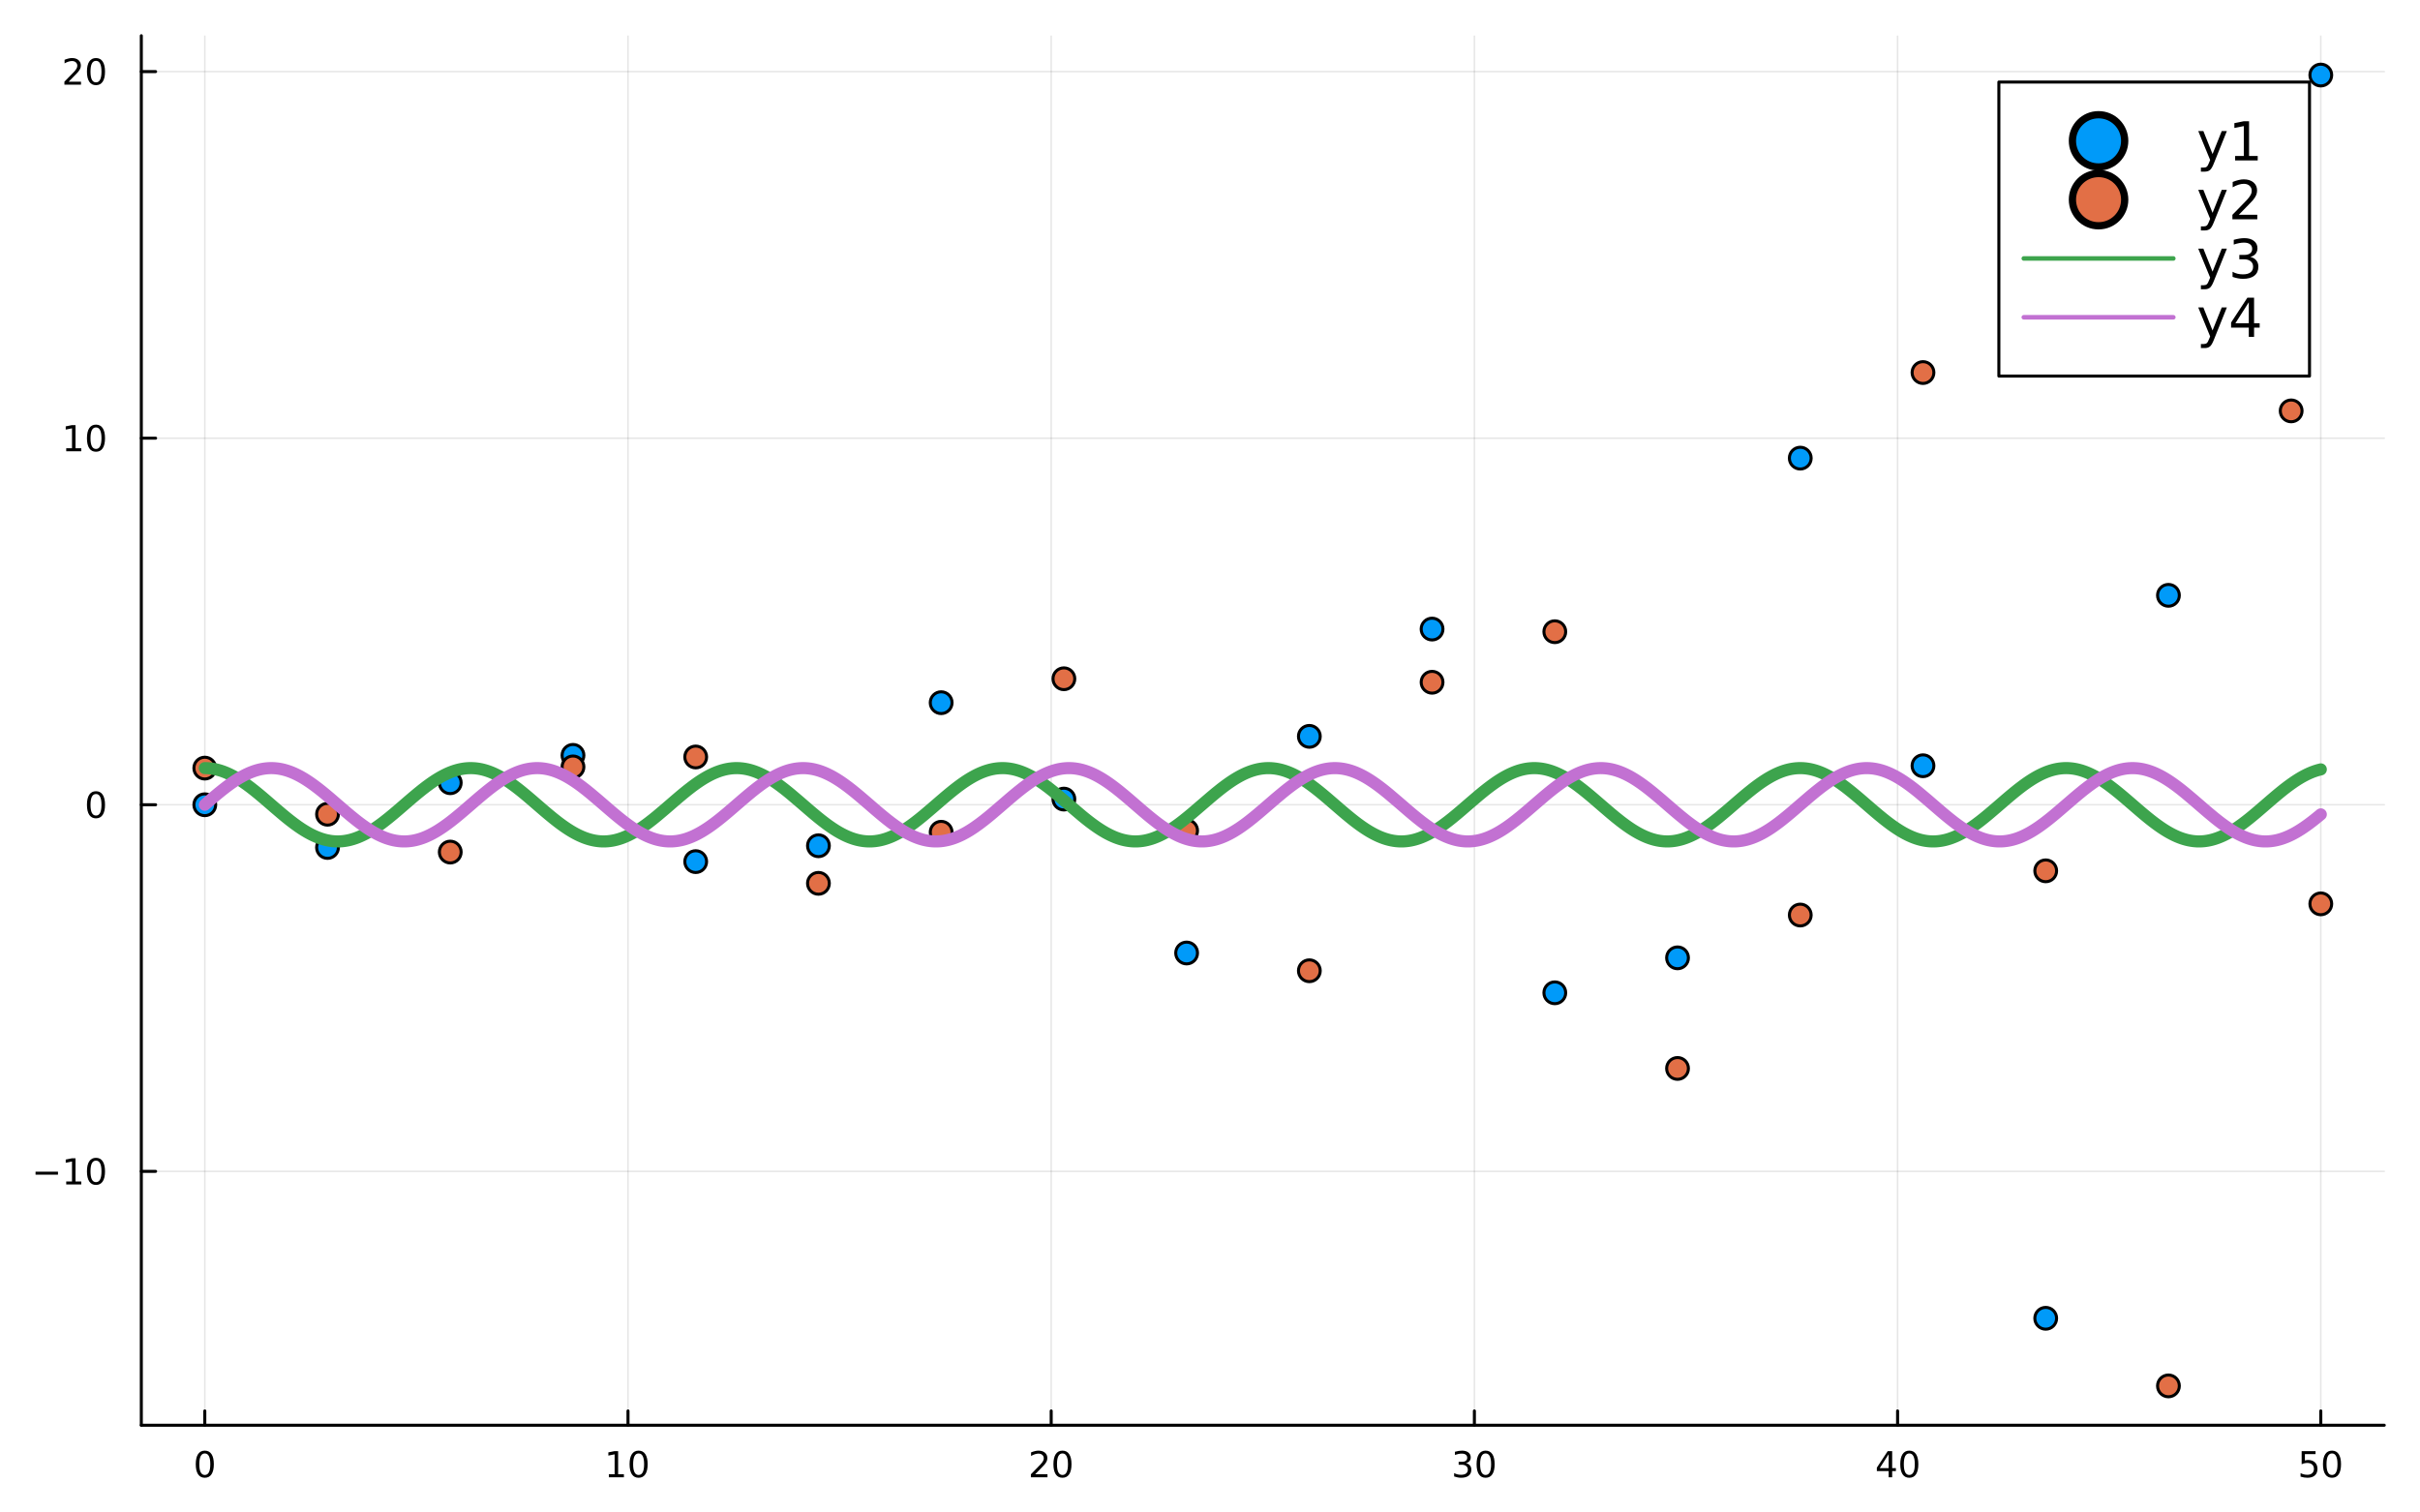<?xml version="1.0" encoding="utf-8"?>
<svg xmlns="http://www.w3.org/2000/svg" xmlns:xlink="http://www.w3.org/1999/xlink" width="800" height="500" viewBox="0 0 3200 2000">
<rect x="0" y="0" width="3200" height="2000" fill="#333333" stroke="none"/>
<defs>
  <clipPath id="clip020">
    <rect x="0" y="0" width="3200" height="2000"/>
  </clipPath>
</defs>
<path clip-path="url(#clip020)" d="
M0 2000 L3200 2000 L3200 0 L0 0  Z
  " fill="#ffffff" fill-rule="evenodd" fill-opacity="1"/>
<defs>
  <clipPath id="clip021">
    <rect x="640" y="0" width="2241" height="2000"/>
  </clipPath>
</defs>
<path clip-path="url(#clip020)" d="
M186.867 1884.61 L3152.76 1884.61 L3152.76 47.244 L186.867 47.244  Z
  " fill="#ffffff" fill-rule="evenodd" fill-opacity="1"/>
<defs>
  <clipPath id="clip022">
    <rect x="186" y="47" width="2967" height="1838"/>
  </clipPath>
</defs>
<polyline clip-path="url(#clip022)" style="stroke:#000000; stroke-linecap:round; stroke-linejoin:round; stroke-width:2; stroke-opacity:0.1; fill:none" points="
  270.807,1884.61 270.807,47.244 
  "/>
<polyline clip-path="url(#clip022)" style="stroke:#000000; stroke-linecap:round; stroke-linejoin:round; stroke-width:2; stroke-opacity:0.1; fill:none" points="
  830.409,1884.61 830.409,47.244 
  "/>
<polyline clip-path="url(#clip022)" style="stroke:#000000; stroke-linecap:round; stroke-linejoin:round; stroke-width:2; stroke-opacity:0.1; fill:none" points="
  1390.01,1884.61 1390.01,47.244 
  "/>
<polyline clip-path="url(#clip022)" style="stroke:#000000; stroke-linecap:round; stroke-linejoin:round; stroke-width:2; stroke-opacity:0.1; fill:none" points="
  1949.61,1884.61 1949.61,47.244 
  "/>
<polyline clip-path="url(#clip022)" style="stroke:#000000; stroke-linecap:round; stroke-linejoin:round; stroke-width:2; stroke-opacity:0.1; fill:none" points="
  2509.21,1884.61 2509.21,47.244 
  "/>
<polyline clip-path="url(#clip022)" style="stroke:#000000; stroke-linecap:round; stroke-linejoin:round; stroke-width:2; stroke-opacity:0.1; fill:none" points="
  3068.82,1884.61 3068.82,47.244 
  "/>
<polyline clip-path="url(#clip020)" style="stroke:#000000; stroke-linecap:round; stroke-linejoin:round; stroke-width:4; stroke-opacity:1; fill:none" points="
  186.867,1884.61 3152.76,1884.61 
  "/>
<polyline clip-path="url(#clip020)" style="stroke:#000000; stroke-linecap:round; stroke-linejoin:round; stroke-width:4; stroke-opacity:1; fill:none" points="
  270.807,1884.61 270.807,1865.71 
  "/>
<polyline clip-path="url(#clip020)" style="stroke:#000000; stroke-linecap:round; stroke-linejoin:round; stroke-width:4; stroke-opacity:1; fill:none" points="
  830.409,1884.61 830.409,1865.71 
  "/>
<polyline clip-path="url(#clip020)" style="stroke:#000000; stroke-linecap:round; stroke-linejoin:round; stroke-width:4; stroke-opacity:1; fill:none" points="
  1390.01,1884.61 1390.01,1865.71 
  "/>
<polyline clip-path="url(#clip020)" style="stroke:#000000; stroke-linecap:round; stroke-linejoin:round; stroke-width:4; stroke-opacity:1; fill:none" points="
  1949.61,1884.61 1949.61,1865.71 
  "/>
<polyline clip-path="url(#clip020)" style="stroke:#000000; stroke-linecap:round; stroke-linejoin:round; stroke-width:4; stroke-opacity:1; fill:none" points="
  2509.21,1884.61 2509.21,1865.71 
  "/>
<polyline clip-path="url(#clip020)" style="stroke:#000000; stroke-linecap:round; stroke-linejoin:round; stroke-width:4; stroke-opacity:1; fill:none" points="
  3068.82,1884.61 3068.82,1865.71 
  "/>
<path clip-path="url(#clip020)" d="M270.807 1921.93 Q267.196 1921.93 265.367 1925.49 Q263.562 1929.03 263.562 1936.16 Q263.562 1943.27 265.367 1946.83 Q267.196 1950.38 270.807 1950.38 Q274.441 1950.38 276.247 1946.83 Q278.075 1943.27 278.075 1936.16 Q278.075 1929.03 276.247 1925.49 Q274.441 1921.93 270.807 1921.93 M270.807 1918.22 Q276.617 1918.22 279.673 1922.83 Q282.751 1927.41 282.751 1936.16 Q282.751 1944.89 279.673 1949.5 Q276.617 1954.08 270.807 1954.08 Q264.997 1954.08 261.918 1949.5 Q258.863 1944.89 258.863 1936.16 Q258.863 1927.41 261.918 1922.83 Q264.997 1918.22 270.807 1918.22 Z" fill="#000000" fill-rule="evenodd" fill-opacity="1" /><path clip-path="url(#clip020)" d="M805.096 1949.47 L812.735 1949.47 L812.735 1923.11 L804.425 1924.77 L804.425 1920.51 L812.689 1918.85 L817.365 1918.85 L817.365 1949.47 L825.004 1949.47 L825.004 1953.41 L805.096 1953.41 L805.096 1949.47 Z" fill="#000000" fill-rule="evenodd" fill-opacity="1" /><path clip-path="url(#clip020)" d="M844.448 1921.93 Q840.837 1921.93 839.008 1925.49 Q837.203 1929.03 837.203 1936.16 Q837.203 1943.27 839.008 1946.83 Q840.837 1950.38 844.448 1950.38 Q848.082 1950.38 849.888 1946.83 Q851.716 1943.27 851.716 1936.16 Q851.716 1929.03 849.888 1925.49 Q848.082 1921.93 844.448 1921.93 M844.448 1918.22 Q850.258 1918.22 853.314 1922.83 Q856.392 1927.41 856.392 1936.16 Q856.392 1944.89 853.314 1949.5 Q850.258 1954.08 844.448 1954.08 Q838.638 1954.08 835.559 1949.5 Q832.504 1944.89 832.504 1936.16 Q832.504 1927.41 835.559 1922.83 Q838.638 1918.22 844.448 1918.22 Z" fill="#000000" fill-rule="evenodd" fill-opacity="1" /><path clip-path="url(#clip020)" d="M1368.78 1949.47 L1385.1 1949.47 L1385.1 1953.41 L1363.16 1953.41 L1363.16 1949.47 Q1365.82 1946.72 1370.4 1942.09 Q1375.01 1937.44 1376.19 1936.09 Q1378.44 1933.57 1379.32 1931.83 Q1380.22 1930.07 1380.22 1928.38 Q1380.22 1925.63 1378.27 1923.89 Q1376.35 1922.16 1373.25 1922.16 Q1371.05 1922.16 1368.6 1922.92 Q1366.17 1923.69 1363.39 1925.24 L1363.39 1920.51 Q1366.21 1919.38 1368.67 1918.8 Q1371.12 1918.22 1373.16 1918.22 Q1378.53 1918.22 1381.72 1920.91 Q1384.92 1923.59 1384.92 1928.08 Q1384.92 1930.21 1384.11 1932.13 Q1383.32 1934.03 1381.21 1936.63 Q1380.64 1937.3 1377.53 1940.51 Q1374.43 1943.71 1368.78 1949.47 Z" fill="#000000" fill-rule="evenodd" fill-opacity="1" /><path clip-path="url(#clip020)" d="M1404.92 1921.93 Q1401.31 1921.93 1399.48 1925.49 Q1397.67 1929.03 1397.67 1936.16 Q1397.67 1943.27 1399.48 1946.83 Q1401.31 1950.38 1404.92 1950.38 Q1408.55 1950.38 1410.36 1946.83 Q1412.19 1943.27 1412.19 1936.16 Q1412.19 1929.03 1410.36 1925.49 Q1408.55 1921.93 1404.92 1921.93 M1404.92 1918.22 Q1410.73 1918.22 1413.78 1922.83 Q1416.86 1927.41 1416.86 1936.16 Q1416.86 1944.89 1413.78 1949.5 Q1410.73 1954.08 1404.92 1954.08 Q1399.11 1954.08 1396.03 1949.5 Q1392.97 1944.89 1392.97 1936.16 Q1392.97 1927.41 1396.03 1922.83 Q1399.11 1918.22 1404.92 1918.22 Z" fill="#000000" fill-rule="evenodd" fill-opacity="1" /><path clip-path="url(#clip020)" d="M1938.45 1934.77 Q1941.81 1935.49 1943.69 1937.76 Q1945.58 1940.03 1945.58 1943.36 Q1945.58 1948.48 1942.07 1951.28 Q1938.55 1954.08 1932.07 1954.08 Q1929.89 1954.08 1927.58 1953.64 Q1925.28 1953.22 1922.83 1952.37 L1922.83 1947.85 Q1924.77 1948.99 1927.09 1949.57 Q1929.4 1950.14 1931.93 1950.14 Q1936.33 1950.14 1938.62 1948.41 Q1940.93 1946.67 1940.93 1943.36 Q1940.93 1940.31 1938.78 1938.59 Q1936.65 1936.86 1932.83 1936.86 L1928.8 1936.86 L1928.8 1933.01 L1933.02 1933.01 Q1936.46 1933.01 1938.29 1931.65 Q1940.12 1930.26 1940.12 1927.67 Q1940.12 1925.01 1938.22 1923.59 Q1936.35 1922.16 1932.83 1922.16 Q1930.91 1922.16 1928.71 1922.57 Q1926.51 1922.99 1923.87 1923.87 L1923.87 1919.7 Q1926.53 1918.96 1928.85 1918.59 Q1931.19 1918.22 1933.25 1918.22 Q1938.57 1918.22 1941.67 1920.65 Q1944.77 1923.06 1944.77 1927.18 Q1944.77 1930.05 1943.13 1932.04 Q1941.49 1934.01 1938.45 1934.77 Z" fill="#000000" fill-rule="evenodd" fill-opacity="1" /><path clip-path="url(#clip020)" d="M1964.45 1921.93 Q1960.84 1921.93 1959.01 1925.49 Q1957.2 1929.03 1957.2 1936.16 Q1957.2 1943.27 1959.01 1946.83 Q1960.84 1950.38 1964.45 1950.38 Q1968.08 1950.38 1969.89 1946.83 Q1971.72 1943.27 1971.72 1936.16 Q1971.72 1929.03 1969.89 1925.49 Q1968.08 1921.93 1964.45 1921.93 M1964.45 1918.22 Q1970.26 1918.22 1973.32 1922.83 Q1976.39 1927.41 1976.39 1936.16 Q1976.39 1944.89 1973.32 1949.5 Q1970.26 1954.08 1964.45 1954.08 Q1958.64 1954.08 1955.56 1949.5 Q1952.51 1944.89 1952.51 1936.16 Q1952.51 1927.41 1955.56 1922.83 Q1958.64 1918.22 1964.45 1918.22 Z" fill="#000000" fill-rule="evenodd" fill-opacity="1" /><path clip-path="url(#clip020)" d="M2497.39 1922.92 L2485.58 1941.37 L2497.39 1941.37 L2497.39 1922.92 M2496.16 1918.85 L2502.04 1918.85 L2502.04 1941.37 L2506.97 1941.37 L2506.97 1945.26 L2502.04 1945.26 L2502.04 1953.41 L2497.39 1953.41 L2497.39 1945.26 L2481.78 1945.26 L2481.78 1940.75 L2496.16 1918.85 Z" fill="#000000" fill-rule="evenodd" fill-opacity="1" /><path clip-path="url(#clip020)" d="M2524.7 1921.93 Q2521.09 1921.93 2519.26 1925.49 Q2517.45 1929.03 2517.45 1936.16 Q2517.45 1943.27 2519.26 1946.83 Q2521.09 1950.38 2524.7 1950.38 Q2528.33 1950.38 2530.14 1946.83 Q2531.97 1943.27 2531.97 1936.16 Q2531.97 1929.03 2530.14 1925.49 Q2528.33 1921.93 2524.7 1921.93 M2524.7 1918.22 Q2530.51 1918.22 2533.57 1922.83 Q2536.64 1927.41 2536.64 1936.16 Q2536.64 1944.89 2533.57 1949.5 Q2530.51 1954.08 2524.7 1954.08 Q2518.89 1954.08 2515.81 1949.5 Q2512.76 1944.89 2512.76 1936.16 Q2512.76 1927.41 2515.81 1922.83 Q2518.89 1918.22 2524.7 1918.22 Z" fill="#000000" fill-rule="evenodd" fill-opacity="1" /><path clip-path="url(#clip020)" d="M3043.51 1918.85 L3061.87 1918.85 L3061.87 1922.78 L3047.8 1922.78 L3047.8 1931.26 Q3048.82 1930.91 3049.83 1930.75 Q3050.85 1930.56 3051.87 1930.56 Q3057.66 1930.56 3061.04 1933.73 Q3064.42 1936.9 3064.42 1942.32 Q3064.42 1947.9 3060.95 1951 Q3057.47 1954.08 3051.15 1954.08 Q3048.98 1954.08 3046.71 1953.71 Q3044.46 1953.34 3042.06 1952.6 L3042.06 1947.9 Q3044.14 1949.03 3046.36 1949.59 Q3048.58 1950.14 3051.06 1950.14 Q3055.07 1950.14 3057.4 1948.04 Q3059.74 1945.93 3059.74 1942.32 Q3059.74 1938.71 3057.4 1936.6 Q3055.07 1934.5 3051.06 1934.5 Q3049.19 1934.5 3047.31 1934.91 Q3045.46 1935.33 3043.51 1936.21 L3043.51 1918.85 Z" fill="#000000" fill-rule="evenodd" fill-opacity="1" /><path clip-path="url(#clip020)" d="M3083.63 1921.93 Q3080.02 1921.93 3078.19 1925.49 Q3076.39 1929.03 3076.39 1936.16 Q3076.39 1943.27 3078.19 1946.83 Q3080.02 1950.38 3083.63 1950.38 Q3087.26 1950.38 3089.07 1946.83 Q3090.9 1943.27 3090.9 1936.16 Q3090.9 1929.03 3089.07 1925.49 Q3087.26 1921.93 3083.63 1921.93 M3083.63 1918.22 Q3089.44 1918.22 3092.5 1922.83 Q3095.57 1927.41 3095.57 1936.16 Q3095.57 1944.89 3092.5 1949.5 Q3089.44 1954.08 3083.63 1954.08 Q3077.82 1954.08 3074.74 1949.5 Q3071.69 1944.89 3071.69 1936.16 Q3071.69 1927.41 3074.74 1922.83 Q3077.82 1918.22 3083.63 1918.22 Z" fill="#000000" fill-rule="evenodd" fill-opacity="1" /><polyline clip-path="url(#clip022)" style="stroke:#000000; stroke-linecap:round; stroke-linejoin:round; stroke-width:2; stroke-opacity:0.1; fill:none" points="
  186.867,1548.91 3152.76,1548.91 
  "/>
<polyline clip-path="url(#clip022)" style="stroke:#000000; stroke-linecap:round; stroke-linejoin:round; stroke-width:2; stroke-opacity:0.1; fill:none" points="
  186.867,1064.16 3152.76,1064.16 
  "/>
<polyline clip-path="url(#clip022)" style="stroke:#000000; stroke-linecap:round; stroke-linejoin:round; stroke-width:2; stroke-opacity:0.1; fill:none" points="
  186.867,579.416 3152.76,579.416 
  "/>
<polyline clip-path="url(#clip022)" style="stroke:#000000; stroke-linecap:round; stroke-linejoin:round; stroke-width:2; stroke-opacity:0.1; fill:none" points="
  186.867,94.668 3152.76,94.668 
  "/>
<polyline clip-path="url(#clip020)" style="stroke:#000000; stroke-linecap:round; stroke-linejoin:round; stroke-width:4; stroke-opacity:1; fill:none" points="
  186.867,1884.61 186.867,47.244 
  "/>
<polyline clip-path="url(#clip020)" style="stroke:#000000; stroke-linecap:round; stroke-linejoin:round; stroke-width:4; stroke-opacity:1; fill:none" points="
  186.867,1548.91 205.764,1548.91 
  "/>
<polyline clip-path="url(#clip020)" style="stroke:#000000; stroke-linecap:round; stroke-linejoin:round; stroke-width:4; stroke-opacity:1; fill:none" points="
  186.867,1064.16 205.764,1064.16 
  "/>
<polyline clip-path="url(#clip020)" style="stroke:#000000; stroke-linecap:round; stroke-linejoin:round; stroke-width:4; stroke-opacity:1; fill:none" points="
  186.867,579.416 205.764,579.416 
  "/>
<polyline clip-path="url(#clip020)" style="stroke:#000000; stroke-linecap:round; stroke-linejoin:round; stroke-width:4; stroke-opacity:1; fill:none" points="
  186.867,94.668 205.764,94.668 
  "/>
<path clip-path="url(#clip020)" d="M46.992 1549.36 L76.668 1549.36 L76.668 1553.3 L46.992 1553.3 L46.992 1549.36 Z" fill="#000000" fill-rule="evenodd" fill-opacity="1" /><path clip-path="url(#clip020)" d="M87.571 1562.26 L95.21 1562.26 L95.21 1535.89 L86.899 1537.56 L86.899 1533.3 L95.163 1531.63 L99.839 1531.63 L99.839 1562.26 L107.478 1562.26 L107.478 1566.19 L87.571 1566.19 L87.571 1562.26 Z" fill="#000000" fill-rule="evenodd" fill-opacity="1" /><path clip-path="url(#clip020)" d="M126.922 1534.71 Q123.311 1534.71 121.482 1538.28 Q119.677 1541.82 119.677 1548.95 Q119.677 1556.05 121.482 1559.62 Q123.311 1563.16 126.922 1563.16 Q130.556 1563.16 132.362 1559.62 Q134.191 1556.05 134.191 1548.95 Q134.191 1541.82 132.362 1538.28 Q130.556 1534.71 126.922 1534.71 M126.922 1531.01 Q132.732 1531.01 135.788 1535.61 Q138.867 1540.2 138.867 1548.95 Q138.867 1557.67 135.788 1562.28 Q132.732 1566.86 126.922 1566.86 Q121.112 1566.86 118.033 1562.28 Q114.978 1557.67 114.978 1548.95 Q114.978 1540.2 118.033 1535.61 Q121.112 1531.01 126.922 1531.01 Z" fill="#000000" fill-rule="evenodd" fill-opacity="1" /><path clip-path="url(#clip020)" d="M126.922 1049.96 Q123.311 1049.96 121.482 1053.53 Q119.677 1057.07 119.677 1064.2 Q119.677 1071.31 121.482 1074.87 Q123.311 1078.41 126.922 1078.41 Q130.556 1078.41 132.362 1074.87 Q134.191 1071.31 134.191 1064.2 Q134.191 1057.07 132.362 1053.53 Q130.556 1049.96 126.922 1049.96 M126.922 1046.26 Q132.732 1046.26 135.788 1050.87 Q138.867 1055.45 138.867 1064.2 Q138.867 1072.93 135.788 1077.53 Q132.732 1082.12 126.922 1082.12 Q121.112 1082.12 118.033 1077.53 Q114.978 1072.93 114.978 1064.2 Q114.978 1055.45 118.033 1050.87 Q121.112 1046.26 126.922 1046.26 Z" fill="#000000" fill-rule="evenodd" fill-opacity="1" /><path clip-path="url(#clip020)" d="M87.571 592.761 L95.21 592.761 L95.21 566.395 L86.899 568.062 L86.899 563.802 L95.163 562.136 L99.839 562.136 L99.839 592.761 L107.478 592.761 L107.478 596.696 L87.571 596.696 L87.571 592.761 Z" fill="#000000" fill-rule="evenodd" fill-opacity="1" /><path clip-path="url(#clip020)" d="M126.922 565.214 Q123.311 565.214 121.482 568.779 Q119.677 572.321 119.677 579.451 Q119.677 586.557 121.482 590.122 Q123.311 593.663 126.922 593.663 Q130.556 593.663 132.362 590.122 Q134.191 586.557 134.191 579.451 Q134.191 572.321 132.362 568.779 Q130.556 565.214 126.922 565.214 M126.922 561.511 Q132.732 561.511 135.788 566.117 Q138.867 570.701 138.867 579.451 Q138.867 588.177 135.788 592.784 Q132.732 597.367 126.922 597.367 Q121.112 597.367 118.033 592.784 Q114.978 588.177 114.978 579.451 Q114.978 570.701 118.033 566.117 Q121.112 561.511 126.922 561.511 Z" fill="#000000" fill-rule="evenodd" fill-opacity="1" /><path clip-path="url(#clip020)" d="M90.788 108.012 L107.108 108.012 L107.108 111.947 L85.163 111.947 L85.163 108.012 Q87.825 105.258 92.409 100.628 Q97.015 95.975 98.196 94.633 Q100.441 92.11 101.321 90.374 Q102.223 88.614 102.223 86.924 Q102.223 84.17 100.279 82.434 Q98.358 80.698 95.256 80.698 Q93.057 80.698 90.603 81.462 Q88.172 82.225 85.395 83.776 L85.395 79.054 Q88.219 77.92 90.672 77.341 Q93.126 76.763 95.163 76.763 Q100.534 76.763 103.728 79.448 Q106.922 82.133 106.922 86.624 Q106.922 88.753 106.112 90.674 Q105.325 92.573 103.219 95.165 Q102.64 95.837 99.538 99.054 Q96.436 102.248 90.788 108.012 Z" fill="#000000" fill-rule="evenodd" fill-opacity="1" /><path clip-path="url(#clip020)" d="M126.922 80.466 Q123.311 80.466 121.482 84.031 Q119.677 87.573 119.677 94.702 Q119.677 101.809 121.482 105.373 Q123.311 108.915 126.922 108.915 Q130.556 108.915 132.362 105.373 Q134.191 101.809 134.191 94.702 Q134.191 87.573 132.362 84.031 Q130.556 80.466 126.922 80.466 M126.922 76.763 Q132.732 76.763 135.788 81.369 Q138.867 85.952 138.867 94.702 Q138.867 103.429 135.788 108.035 Q132.732 112.619 126.922 112.619 Q121.112 112.619 118.033 108.035 Q114.978 103.429 114.978 94.702 Q114.978 85.952 118.033 81.369 Q121.112 76.763 126.922 76.763 Z" fill="#000000" fill-rule="evenodd" fill-opacity="1" /><circle clip-path="url(#clip022)" cx="270.807" cy="1064.16" r="14.4" fill="#009af9" fill-rule="evenodd" fill-opacity="1" stroke="#000000" stroke-opacity="1" stroke-width="4"/>
<circle clip-path="url(#clip022)" cx="433.091" cy="1120.63" r="14.4" fill="#009af9" fill-rule="evenodd" fill-opacity="1" stroke="#000000" stroke-opacity="1" stroke-width="4"/>
<circle clip-path="url(#clip022)" cx="595.376" cy="1035.03" r="14.4" fill="#009af9" fill-rule="evenodd" fill-opacity="1" stroke="#000000" stroke-opacity="1" stroke-width="4"/>
<circle clip-path="url(#clip022)" cx="757.66" cy="998.825" r="14.4" fill="#009af9" fill-rule="evenodd" fill-opacity="1" stroke="#000000" stroke-opacity="1" stroke-width="4"/>
<circle clip-path="url(#clip022)" cx="919.945" cy="1139.35" r="14.4" fill="#009af9" fill-rule="evenodd" fill-opacity="1" stroke="#000000" stroke-opacity="1" stroke-width="4"/>
<circle clip-path="url(#clip022)" cx="1082.23" cy="1118.37" r="14.4" fill="#009af9" fill-rule="evenodd" fill-opacity="1" stroke="#000000" stroke-opacity="1" stroke-width="4"/>
<circle clip-path="url(#clip022)" cx="1244.51" cy="929.174" r="14.4" fill="#009af9" fill-rule="evenodd" fill-opacity="1" stroke="#000000" stroke-opacity="1" stroke-width="4"/>
<circle clip-path="url(#clip022)" cx="1406.8" cy="1056.66" r="14.4" fill="#009af9" fill-rule="evenodd" fill-opacity="1" stroke="#000000" stroke-opacity="1" stroke-width="4"/>
<circle clip-path="url(#clip022)" cx="1569.08" cy="1260.18" r="14.4" fill="#009af9" fill-rule="evenodd" fill-opacity="1" stroke="#000000" stroke-opacity="1" stroke-width="4"/>
<circle clip-path="url(#clip022)" cx="1731.37" cy="973.704" r="14.4" fill="#009af9" fill-rule="evenodd" fill-opacity="1" stroke="#000000" stroke-opacity="1" stroke-width="4"/>
<circle clip-path="url(#clip022)" cx="1893.65" cy="831.83" r="14.4" fill="#009af9" fill-rule="evenodd" fill-opacity="1" stroke="#000000" stroke-opacity="1" stroke-width="4"/>
<circle clip-path="url(#clip022)" cx="2055.94" cy="1312.81" r="14.4" fill="#009af9" fill-rule="evenodd" fill-opacity="1" stroke="#000000" stroke-opacity="1" stroke-width="4"/>
<circle clip-path="url(#clip022)" cx="2218.22" cy="1266.57" r="14.4" fill="#009af9" fill-rule="evenodd" fill-opacity="1" stroke="#000000" stroke-opacity="1" stroke-width="4"/>
<circle clip-path="url(#clip022)" cx="2380.51" cy="605.806" r="14.4" fill="#009af9" fill-rule="evenodd" fill-opacity="1" stroke="#000000" stroke-opacity="1" stroke-width="4"/>
<circle clip-path="url(#clip022)" cx="2542.79" cy="1012.57" r="14.4" fill="#009af9" fill-rule="evenodd" fill-opacity="1" stroke="#000000" stroke-opacity="1" stroke-width="4"/>
<circle clip-path="url(#clip022)" cx="2705.07" cy="1743.21" r="14.4" fill="#009af9" fill-rule="evenodd" fill-opacity="1" stroke="#000000" stroke-opacity="1" stroke-width="4"/>
<circle clip-path="url(#clip022)" cx="2867.36" cy="787.222" r="14.4" fill="#009af9" fill-rule="evenodd" fill-opacity="1" stroke="#000000" stroke-opacity="1" stroke-width="4"/>
<circle clip-path="url(#clip022)" cx="3029.64" cy="240.506" r="14.4" fill="#009af9" fill-rule="evenodd" fill-opacity="1" stroke="#000000" stroke-opacity="1" stroke-width="4"/>
<circle clip-path="url(#clip022)" cx="3068.82" cy="99.245" r="14.4" fill="#009af9" fill-rule="evenodd" fill-opacity="1" stroke="#000000" stroke-opacity="1" stroke-width="4"/>
<circle clip-path="url(#clip022)" cx="270.807" cy="1015.69" r="14.4" fill="#e26f46" fill-rule="evenodd" fill-opacity="1" stroke="#000000" stroke-opacity="1" stroke-width="4"/>
<circle clip-path="url(#clip022)" cx="433.091" cy="1076.67" r="14.4" fill="#e26f46" fill-rule="evenodd" fill-opacity="1" stroke="#000000" stroke-opacity="1" stroke-width="4"/>
<circle clip-path="url(#clip022)" cx="595.376" cy="1126.71" r="14.4" fill="#e26f46" fill-rule="evenodd" fill-opacity="1" stroke="#000000" stroke-opacity="1" stroke-width="4"/>
<circle clip-path="url(#clip022)" cx="757.66" cy="1014.09" r="14.4" fill="#e26f46" fill-rule="evenodd" fill-opacity="1" stroke="#000000" stroke-opacity="1" stroke-width="4"/>
<circle clip-path="url(#clip022)" cx="919.945" cy="1000.97" r="14.4" fill="#e26f46" fill-rule="evenodd" fill-opacity="1" stroke="#000000" stroke-opacity="1" stroke-width="4"/>
<circle clip-path="url(#clip022)" cx="1082.23" cy="1168.05" r="14.4" fill="#e26f46" fill-rule="evenodd" fill-opacity="1" stroke="#000000" stroke-opacity="1" stroke-width="4"/>
<circle clip-path="url(#clip022)" cx="1244.51" cy="1100.51" r="14.4" fill="#e26f46" fill-rule="evenodd" fill-opacity="1" stroke="#000000" stroke-opacity="1" stroke-width="4"/>
<circle clip-path="url(#clip022)" cx="1406.8" cy="897.547" r="14.4" fill="#e26f46" fill-rule="evenodd" fill-opacity="1" stroke="#000000" stroke-opacity="1" stroke-width="4"/>
<circle clip-path="url(#clip022)" cx="1569.08" cy="1098.41" r="14.4" fill="#e26f46" fill-rule="evenodd" fill-opacity="1" stroke="#000000" stroke-opacity="1" stroke-width="4"/>
<circle clip-path="url(#clip022)" cx="1731.37" cy="1283.66" r="14.4" fill="#e26f46" fill-rule="evenodd" fill-opacity="1" stroke="#000000" stroke-opacity="1" stroke-width="4"/>
<circle clip-path="url(#clip022)" cx="1893.65" cy="902.165" r="14.4" fill="#e26f46" fill-rule="evenodd" fill-opacity="1" stroke="#000000" stroke-opacity="1" stroke-width="4"/>
<circle clip-path="url(#clip022)" cx="2055.94" cy="835.329" r="14.4" fill="#e26f46" fill-rule="evenodd" fill-opacity="1" stroke="#000000" stroke-opacity="1" stroke-width="4"/>
<circle clip-path="url(#clip022)" cx="2218.22" cy="1412.83" r="14.4" fill="#e26f46" fill-rule="evenodd" fill-opacity="1" stroke="#000000" stroke-opacity="1" stroke-width="4"/>
<circle clip-path="url(#clip022)" cx="2380.51" cy="1209.98" r="14.4" fill="#e26f46" fill-rule="evenodd" fill-opacity="1" stroke="#000000" stroke-opacity="1" stroke-width="4"/>
<circle clip-path="url(#clip022)" cx="2542.79" cy="492.634" r="14.4" fill="#e26f46" fill-rule="evenodd" fill-opacity="1" stroke="#000000" stroke-opacity="1" stroke-width="4"/>
<circle clip-path="url(#clip022)" cx="2705.07" cy="1151.52" r="14.4" fill="#e26f46" fill-rule="evenodd" fill-opacity="1" stroke="#000000" stroke-opacity="1" stroke-width="4"/>
<circle clip-path="url(#clip022)" cx="2867.36" cy="1832.61" r="14.4" fill="#e26f46" fill-rule="evenodd" fill-opacity="1" stroke="#000000" stroke-opacity="1" stroke-width="4"/>
<circle clip-path="url(#clip022)" cx="3029.64" cy="543.318" r="14.4" fill="#e26f46" fill-rule="evenodd" fill-opacity="1" stroke="#000000" stroke-opacity="1" stroke-width="4"/>
<circle clip-path="url(#clip022)" cx="3068.82" cy="1195.19" r="14.4" fill="#e26f46" fill-rule="evenodd" fill-opacity="1" stroke="#000000" stroke-opacity="1" stroke-width="4"/>
<polyline clip-path="url(#clip022)" style="stroke:#3da44d; stroke-linecap:round; stroke-linejoin:round; stroke-width:16; stroke-opacity:1; fill:none" points="
  270.807,1015.69 273.084,1015.73 275.361,1015.85 277.638,1016.05 279.915,1016.33 282.192,1016.69 284.469,1017.13 286.746,1017.64 289.023,1018.24 291.655,1019.01 
  294.287,1019.89 296.919,1020.87 299.551,1021.94 302.183,1023.11 304.815,1024.37 307.446,1025.71 310.078,1027.14 312.71,1028.66 315.342,1030.25 317.974,1031.91 
  320.606,1033.65 325.869,1037.32 331.133,1041.23 336.397,1045.34 341.66,1049.62 346.924,1054.03 352.188,1058.53 362.715,1067.63 373.243,1076.61 378.506,1080.96 
  383.77,1085.15 389.034,1089.17 394.297,1092.96 396.929,1094.76 399.561,1096.49 402.193,1098.15 404.825,1099.74 407.457,1101.25 410.089,1102.68 412.72,1104.02 
  415.352,1105.27 417.984,1106.43 420.616,1107.5 423.248,1108.48 425.88,1109.35 428.512,1110.13 431.143,1110.8 433.775,1111.37 436.407,1111.84 439.039,1112.2 
  441.671,1112.45 444.303,1112.6 446.935,1112.64 449.566,1112.57 452.198,1112.4 454.83,1112.12 457.462,1111.73 460.625,1111.13 463.788,1110.37 466.952,1109.47 
  470.115,1108.43 473.278,1107.24 476.441,1105.91 479.605,1104.45 482.768,1102.87 485.931,1101.16 489.095,1099.33 492.258,1097.39 495.421,1095.34 498.584,1093.19 
  501.748,1090.95 504.911,1088.63 508.074,1086.22 514.401,1081.21 520.727,1075.99 527.054,1070.61 533.38,1065.15 539.707,1059.67 546.033,1054.26 552.36,1048.97 
  558.686,1043.87 564.035,1039.76 569.384,1035.87 572.059,1034.03 574.733,1032.25 577.408,1030.54 580.082,1028.91 582.757,1027.36 585.431,1025.9 588.106,1024.52 
  590.78,1023.23 593.455,1022.04 596.129,1020.94 598.804,1019.94 601.478,1019.04 604.153,1018.25 606.827,1017.56 609.502,1016.97 612.176,1016.5 614.851,1016.13 
  617.525,1015.87 620.2,1015.73 622.874,1015.69 625.549,1015.77 628.223,1015.95 630.898,1016.25 633.572,1016.65 636.247,1017.16 638.921,1017.78 641.596,1018.51 
  644.27,1019.34 647.176,1020.36 650.081,1021.49 652.986,1022.74 655.891,1024.11 658.797,1025.58 661.702,1027.15 664.607,1028.83 667.512,1030.6 670.418,1032.46 
  673.323,1034.4 676.228,1036.43 679.133,1038.53 682.039,1040.7 684.944,1042.93 687.849,1045.22 690.755,1047.56 696.565,1052.37 702.376,1057.31 708.186,1062.32 
  713.997,1067.35 719.807,1072.35 725.618,1077.25 731.428,1082.02 737.239,1086.6 739.917,1088.63 742.595,1090.6 745.274,1092.51 747.952,1094.36 750.631,1096.14 
  753.309,1097.85 755.987,1099.48 758.666,1101.03 761.344,1102.49 764.023,1103.87 766.701,1105.15 769.379,1106.34 772.058,1107.44 774.736,1108.43 777.414,1109.33 
  780.093,1110.12 782.771,1110.8 785.45,1111.38 788.128,1111.85 790.806,1112.21 793.485,1112.47 796.163,1112.61 798.842,1112.64 801.52,1112.55 804.198,1112.36 
  806.877,1112.06 809.555,1111.65 812.234,1111.13 814.912,1110.5 817.59,1109.76 820.269,1108.92 822.947,1107.98 825.819,1106.86 828.69,1105.63 831.562,1104.29 
  834.433,1102.84 837.305,1101.29 840.176,1099.64 843.048,1097.9 845.919,1096.07 848.791,1094.16 851.662,1092.16 854.534,1090.1 857.405,1087.96 863.148,1083.51 
  868.891,1078.85 880.377,1069.13 891.864,1059.2 897.607,1054.28 903.35,1049.47 909.093,1044.82 914.836,1040.37 918.163,1037.9 921.49,1035.53 924.816,1033.25 
  928.143,1031.09 931.47,1029.04 934.797,1027.12 938.124,1025.33 941.451,1023.67 944.778,1022.16 948.105,1020.8 951.432,1019.59 954.759,1018.53 958.086,1017.64 
  961.413,1016.91 964.74,1016.35 968.067,1015.96 971.394,1015.74 974.72,1015.69 978.047,1015.81 981.374,1016.11 984.701,1016.57 988.028,1017.2 991.355,1018 
  994.682,1018.96 998.009,1020.07 1001.34,1021.35 1004.66,1022.78 1007.99,1024.35 1011.32,1026.06 1014.64,1027.91 1017.97,1029.89 1021.3,1031.98 1024.25,1033.94 
  1027.21,1035.98 1030.17,1038.11 1033.12,1040.3 1036.08,1042.56 1039.04,1044.89 1041.99,1047.26 1044.95,1049.68 1056.78,1059.71 1068.6,1069.93 1074.52,1074.98 
  1080.43,1079.9 1086.34,1084.65 1092.26,1089.17 1095.21,1091.33 1098.17,1093.41 1101.13,1095.41 1104.08,1097.32 1107.04,1099.15 1110,1100.87 1112.95,1102.49 
  1115.91,1104 1118.5,1105.24 1121.09,1106.39 1123.69,1107.45 1126.28,1108.41 1128.87,1109.28 1131.46,1110.05 1134.06,1110.73 1136.65,1111.3 1139.24,1111.77 
  1141.83,1112.15 1144.43,1112.41 1147.02,1112.58 1149.61,1112.64 1152.21,1112.6 1154.8,1112.45 1157.39,1112.2 1159.98,1111.84 1162.58,1111.39 1165.17,1110.83 
  1167.76,1110.17 1170.35,1109.41 1172.95,1108.56 1175.54,1107.61 1178.13,1106.57 1180.72,1105.44 1183.32,1104.21 1185.91,1102.91 1188.5,1101.52 1191.1,1100.04 
  1193.69,1098.5 1196.28,1096.87 1198.87,1095.18 1201.7,1093.26 1204.53,1091.27 1207.35,1089.2 1210.18,1087.08 1215.83,1082.65 1221.49,1078.04 1232.79,1068.43 
  1244.1,1058.66 1249.75,1053.83 1255.41,1049.1 1261.06,1044.53 1266.71,1040.16 1269.54,1038.07 1272.37,1036.04 1275.19,1034.08 1278.02,1032.2 1280.85,1030.4 
  1283.67,1028.69 1286.5,1027.07 1289.33,1025.54 1292.17,1024.1 1295.01,1022.77 1297.86,1021.54 1300.7,1020.42 1303.55,1019.42 1306.39,1018.53 1309.23,1017.76 
  1312.08,1017.1 1314.92,1016.57 1317.76,1016.17 1320.61,1015.88 1323.45,1015.73 1326.29,1015.69 1329.14,1015.78 1331.98,1016 1334.82,1016.34 1337.67,1016.81 
  1340.51,1017.39 1343.35,1018.1 1346.2,1018.93 1349.04,1019.87 1351.88,1020.93 1354.73,1022.1 1357.57,1023.37 1360.42,1024.76 1363.26,1026.24 1366.1,1027.82 
  1368.95,1029.5 1371.79,1031.27 1374.63,1033.12 1377.48,1035.05 1380.32,1037.05 1386.61,1041.73 1392.89,1046.69 1399.18,1051.87 1405.47,1057.2 1418.05,1068.07 
  1430.62,1078.74 1433.76,1081.31 1436.91,1083.83 1440.05,1086.29 1443.2,1088.67 1446.34,1090.98 1449.48,1093.21 1452.63,1095.34 1455.77,1097.38 1458.92,1099.31 
  1462.06,1101.13 1465.2,1102.83 1468.35,1104.41 1471.49,1105.86 1474.63,1107.19 1477.78,1108.37 1480.92,1109.42 1483.91,1110.28 1486.91,1111.01 1489.9,1111.61 
  1492.89,1112.07 1495.88,1112.4 1498.87,1112.59 1501.86,1112.64 1504.85,1112.55 1507.84,1112.32 1510.84,1111.96 1513.83,1111.46 1516.82,1110.82 1519.81,1110.05 
  1522.8,1109.15 1525.79,1108.12 1528.78,1106.96 1531.77,1105.69 1534.77,1104.29 1537.76,1102.78 1540.75,1101.16 1543.74,1099.43 1546.73,1097.61 1549.72,1095.68 
  1552.71,1093.67 1555.7,1091.58 1558.7,1089.4 1561.69,1087.15 1564.68,1084.84 1570.66,1080.04 1576.64,1075.07 1589.08,1064.38 1601.53,1053.69 1607.75,1048.5 
  1613.97,1043.51 1617.08,1041.11 1620.19,1038.77 1623.3,1036.52 1626.41,1034.35 1629.52,1032.27 1632.63,1030.29 1635.74,1028.42 1638.85,1026.66 1641.96,1025.01 
  1645.07,1023.48 1648.18,1022.08 1651.29,1020.81 1654.4,1019.67 1657.51,1018.67 1660.62,1017.81 1663.73,1017.09 1666.84,1016.52 1669.95,1016.1 1673.06,1015.82 
  1676.17,1015.7 1678.79,1015.71 1681.41,1015.82 1684.03,1016.05 1686.64,1016.37 1689.26,1016.8 1691.88,1017.34 1694.5,1017.98 1697.12,1018.72 1699.74,1019.55 
  1702.35,1020.49 1704.97,1021.52 1707.59,1022.65 1710.21,1023.86 1712.83,1025.17 1715.44,1026.55 1718.06,1028.03 1720.68,1029.58 1723.3,1031.2 1725.92,1032.9 
  1728.54,1034.67 1733.77,1038.39 1739.01,1042.34 1744.24,1046.48 1749.48,1050.77 1754.72,1055.19 1759.95,1059.68 1766.35,1065.21 1772.74,1070.73 1779.13,1076.16 
  1785.53,1081.43 1788.72,1083.99 1791.92,1086.48 1795.11,1088.9 1798.31,1091.24 1801.51,1093.49 1804.7,1095.65 1807.9,1097.7 1811.1,1099.65 1814.29,1101.47 
  1817.49,1103.18 1820.69,1104.76 1823.88,1106.21 1827.08,1107.51 1830.28,1108.68 1833.47,1109.7 1836.67,1110.58 1839.87,1111.3 1843.06,1111.87 1846.26,1112.28 
  1849.45,1112.54 1852.65,1112.64 1855.85,1112.58 1859.04,1112.36 1862.24,1111.99 1865.17,1111.51 1868.1,1110.9 1871.03,1110.16 1873.95,1109.29 1876.88,1108.31 
  1879.81,1107.2 1882.74,1105.97 1885.67,1104.63 1888.59,1103.18 1891.52,1101.62 1894.45,1099.96 1897.38,1098.2 1900.31,1096.35 1903.24,1094.41 1906.16,1092.39 
  1909.09,1090.29 1914.95,1085.88 1920.8,1081.24 1926.66,1076.4 1932.52,1071.44 1944.23,1061.32 1955.94,1051.33 1961.35,1046.88 1966.76,1042.59 1972.17,1038.5 
  1977.58,1034.65 1980.28,1032.83 1982.99,1031.08 1985.69,1029.4 1988.4,1027.81 1991.1,1026.31 1993.8,1024.89 1996.51,1023.56 1999.21,1022.33 2001.92,1021.19 
  2004.62,1020.16 2007.33,1019.23 2010.03,1018.4 2012.74,1017.68 2015.44,1017.07 2018.14,1016.57 2020.85,1016.18 2023.55,1015.91 2026.26,1015.74 2028.96,1015.69 
  2031.67,1015.75 2034.37,1015.93 2037.07,1016.21 2039.78,1016.61 2042.48,1017.12 2045.22,1017.75 2047.96,1018.49 2050.7,1019.34 2053.44,1020.3 2056.18,1021.36 
  2058.92,1022.52 2061.66,1023.79 2064.4,1025.15 2067.14,1026.6 2069.88,1028.15 2072.62,1029.78 2075.36,1031.49 2078.1,1033.28 2080.84,1035.15 2083.58,1037.08 
  2086.32,1039.08 2091.79,1043.26 2097.27,1047.63 2102.75,1052.16 2108.23,1056.81 2119.19,1066.28 2130.15,1075.66 2136.29,1080.75 2142.43,1085.63 2145.5,1087.99 
  2148.57,1090.27 2151.64,1092.47 2154.71,1094.58 2157.78,1096.61 2160.85,1098.53 2163.92,1100.35 2166.99,1102.07 2170.06,1103.67 2173.13,1105.15 2176.2,1106.51 
  2179.27,1107.74 2182.34,1108.84 2185.41,1109.8 2188.48,1110.63 2191.55,1111.32 2194.62,1111.86 2197.69,1112.26 2200.76,1112.52 2203.83,1112.63 2206.9,1112.6 
  2209.97,1112.42 2213.04,1112.1 2216.11,1111.63 2219.18,1111.01 2222.25,1110.26 2225.32,1109.37 2228.39,1108.34 2231.17,1107.3 2233.96,1106.14 2236.74,1104.89 
  2239.52,1103.53 2242.3,1102.07 2245.09,1100.53 2247.87,1098.89 2250.65,1097.16 2253.43,1095.36 2256.21,1093.48 2259,1091.52 2261.78,1089.5 2264.56,1087.41 
  2267.34,1085.27 2270.12,1083.08 2272.91,1080.84 2284.03,1071.52 2295.16,1061.9 2300.73,1057.11 2306.29,1052.38 2311.86,1047.77 2317.42,1043.33 2320.6,1040.87 
  2323.79,1038.49 2326.98,1036.19 2330.16,1033.98 2333.35,1031.88 2336.53,1029.87 2339.72,1027.98 2342.9,1026.2 2346.09,1024.55 2349.27,1023.02 2352.46,1021.63 
  2355.64,1020.38 2358.83,1019.26 2362.01,1018.3 2365.2,1017.48 2368.38,1016.81 2371.57,1016.3 2374.75,1015.94 2377.94,1015.74 2381.13,1015.69 2384.31,1015.8 
  2387.5,1016.07 2390.68,1016.5 2393.87,1017.07 2397.05,1017.81 2400.24,1018.69 2403.42,1019.71 2406.61,1020.89 2409.79,1022.2 2412.98,1023.65 2416.16,1025.23 
  2419.35,1026.93 2422.3,1028.62 2425.25,1030.41 2428.2,1032.29 2431.15,1034.25 2434.1,1036.3 2437.04,1038.43 2439.99,1040.63 2442.94,1042.9 2448.84,1047.6 
  2454.74,1052.48 2460.64,1057.5 2466.54,1062.59 2472.44,1067.69 2478.33,1072.76 2484.23,1077.73 2490.13,1082.55 2493.08,1084.89 2496.03,1087.17 2498.98,1089.39 
  2501.93,1091.53 2504.88,1093.6 2507.83,1095.59 2510.78,1097.49 2513.73,1099.3 2516.63,1100.99 2519.54,1102.57 2522.45,1104.06 2525.36,1105.43 2528.26,1106.7 
  2531.17,1107.85 2534.08,1108.88 2536.99,1109.79 2539.9,1110.58 2542.8,1111.24 2545.71,1111.78 2548.62,1112.19 2551.53,1112.47 2554.43,1112.61 2557.34,1112.63 
  2560.25,1112.52 2563.16,1112.27 2566.06,1111.9 2568.97,1111.39 2571.88,1110.76 2574.79,1110.01 2577.69,1109.13 2580.6,1108.12 2583.51,1107 2586.42,1105.77 
  2589.33,1104.42 2592.23,1102.96 2595.14,1101.4 2598.05,1099.74 2600.96,1097.98 2603.86,1096.13 2606.77,1094.2 2612.42,1090.21 2618.06,1085.96 2623.71,1081.49 
  2629.36,1076.84 2640.65,1067.21 2651.94,1057.45 2657.59,1052.65 2663.23,1047.96 2668.88,1043.44 2674.53,1039.13 2677.35,1037.07 2680.17,1035.08 2683,1033.16 
  2685.82,1031.32 2688.64,1029.56 2691.46,1027.9 2694.29,1026.32 2697.11,1024.84 2700,1023.43 2702.9,1022.13 2705.79,1020.93 2708.69,1019.86 2711.58,1018.9 
  2714.48,1018.06 2717.37,1017.35 2720.26,1016.76 2723.16,1016.3 2726.05,1015.97 2728.95,1015.76 2731.84,1015.69 2734.73,1015.74 2737.63,1015.93 2740.52,1016.24 
  2743.42,1016.68 2746.31,1017.25 2749.2,1017.95 2752.1,1018.76 2754.99,1019.7 2757.89,1020.76 2760.78,1021.93 2763.67,1023.22 2766.57,1024.62 2769.46,1026.12 
  2772.36,1027.72 2775.25,1029.42 2778.14,1031.22 2781.04,1033.1 2783.93,1035.06 2786.83,1037.11 2789.72,1039.22 2796.06,1044.08 2802.4,1049.2 2808.74,1054.51 
  2815.09,1059.94 2821.43,1065.43 2827.77,1070.9 2834.11,1076.29 2840.45,1081.52 2843.62,1084.05 2846.79,1086.52 2849.96,1088.92 2853.14,1091.24 2856.31,1093.48 
  2859.48,1095.62 2862.65,1097.65 2865.82,1099.59 2868.99,1101.4 2872.16,1103.1 2875.33,1104.67 2878.5,1106.12 2881.67,1107.42 2884.84,1108.59 2888.01,1109.62 
  2891.18,1110.5 2893.49,1111.05 2895.79,1111.51 2898.09,1111.9 2900.4,1112.21 2902.7,1112.43 2905,1112.58 2907.31,1112.64 2909.61,1112.62 2911.91,1112.51 
  2914.21,1112.33 2916.52,1112.06 2918.82,1111.71 2921.12,1111.29 2923.43,1110.78 2925.73,1110.19 2928.03,1109.53 2930.34,1108.78 2932.64,1107.97 2934.94,1107.08 
  2937.24,1106.11 2939.55,1105.08 2941.85,1103.97 2944.15,1102.8 2946.46,1101.56 2951.06,1098.9 2955.67,1096 2960.27,1092.89 2964.88,1089.58 2969.49,1086.1 
  2974.09,1082.48 2978.7,1078.72 2983.31,1074.87 2992.52,1066.98 3001.73,1059.01 3006.34,1055.07 3010.94,1051.18 3015.55,1047.39 3020.15,1043.7 3024.76,1040.16 
  3029.37,1036.78 3033.97,1033.58 3038.58,1030.59 3042.36,1028.31 3046.14,1026.19 3049.92,1024.24 3053.7,1022.48 3057.48,1020.9 3061.26,1019.53 3065.04,1018.35 
  3068.82,1017.39 
  "/>
<polyline clip-path="url(#clip022)" style="stroke:#c271d2; stroke-linecap:round; stroke-linejoin:round; stroke-width:16; stroke-opacity:1; fill:none" points="
  270.807,1064.16 275.361,1060.22 279.915,1056.31 284.469,1052.45 289.023,1048.66 294.287,1044.42 299.551,1040.35 302.183,1038.39 304.815,1036.49 307.446,1034.65 
  310.078,1032.87 312.71,1031.16 315.342,1029.53 317.974,1027.98 320.606,1026.5 323.238,1025.11 325.869,1023.8 328.501,1022.58 331.133,1021.46 333.765,1020.43 
  336.397,1019.49 339.029,1018.66 341.66,1017.92 344.292,1017.29 346.924,1016.76 349.556,1016.34 352.188,1016.02 354.82,1015.81 357.452,1015.7 360.083,1015.7 
  362.715,1015.81 365.347,1016.03 367.979,1016.35 370.611,1016.78 373.243,1017.31 375.875,1017.95 378.506,1018.69 381.138,1019.53 383.77,1020.47 386.402,1021.5 
  389.034,1022.63 391.666,1023.86 394.297,1025.17 396.929,1026.56 399.561,1028.04 402.193,1029.6 404.825,1031.24 407.457,1032.95 410.089,1034.73 412.72,1036.57 
  415.352,1038.47 420.616,1042.45 425.88,1046.61 431.143,1050.94 436.407,1055.37 446.935,1064.44 457.462,1073.5 463.788,1078.81 470.115,1083.93 473.278,1086.4 
  476.441,1088.8 479.605,1091.12 482.768,1093.35 485.931,1095.49 489.095,1097.53 492.258,1099.46 495.421,1101.28 498.584,1102.99 501.748,1104.56 504.911,1106.01 
  508.074,1107.33 511.237,1108.51 514.401,1109.54 517.564,1110.43 520.727,1111.18 523.89,1111.77 527.054,1112.21 530.217,1112.5 533.38,1112.63 536.544,1112.61 
  539.707,1112.43 542.87,1112.1 546.033,1111.62 549.197,1110.98 552.36,1110.19 555.523,1109.26 558.686,1108.19 561.361,1107.17 564.035,1106.05 566.71,1104.83 
  569.384,1103.53 572.059,1102.13 574.733,1100.65 577.408,1099.08 580.082,1097.44 585.431,1093.92 590.78,1090.13 593.455,1088.15 596.129,1086.11 598.804,1084.02 
  601.478,1081.88 606.827,1077.49 612.176,1072.98 617.525,1068.39 622.874,1063.77 628.223,1059.14 633.572,1054.56 638.921,1050.07 644.27,1045.71 647.176,1043.41 
  650.081,1041.16 652.986,1038.98 655.891,1036.86 658.797,1034.82 661.702,1032.86 664.607,1030.98 667.512,1029.19 670.418,1027.5 673.323,1025.9 676.228,1024.41 
  679.133,1023.02 682.039,1021.75 684.944,1020.59 687.849,1019.54 690.755,1018.62 693.66,1017.82 696.565,1017.15 699.47,1016.6 702.376,1016.18 705.281,1015.89 
  708.186,1015.72 711.091,1015.69 713.997,1015.79 716.902,1016.02 719.807,1016.38 722.712,1016.87 725.618,1017.49 728.523,1018.23 731.428,1019.1 734.333,1020.09 
  737.239,1021.19 739.917,1022.31 742.595,1023.53 745.274,1024.84 747.952,1026.24 750.631,1027.73 753.309,1029.3 755.987,1030.96 758.666,1032.68 761.344,1034.48 
  764.023,1036.35 766.701,1038.28 769.379,1040.27 774.736,1044.41 780.093,1048.74 790.806,1057.76 801.52,1067.02 806.877,1071.63 812.234,1076.18 817.59,1080.61 
  822.947,1084.89 828.69,1089.27 834.433,1093.39 837.305,1095.34 840.176,1097.2 843.048,1098.97 845.919,1100.66 848.791,1102.25 851.662,1103.74 854.534,1105.12 
  857.405,1106.4 860.277,1107.56 863.148,1108.61 866.02,1109.55 868.891,1110.36 871.763,1111.05 874.634,1111.62 877.506,1112.07 880.377,1112.38 883.249,1112.58 
  886.12,1112.64 888.992,1112.58 891.864,1112.38 894.735,1112.07 897.607,1111.62 900.478,1111.05 903.35,1110.36 906.221,1109.55 909.093,1108.61 911.964,1107.56 
  914.836,1106.4 918.163,1104.91 921.49,1103.28 924.816,1101.5 928.143,1099.6 931.47,1097.57 934.797,1095.43 938.124,1093.17 941.451,1090.81 944.778,1088.36 
  948.105,1085.82 951.432,1083.21 954.759,1080.52 961.413,1075 968.067,1069.31 974.72,1063.56 981.374,1057.81 988.028,1052.16 994.682,1046.67 998.009,1044.02 
  1001.34,1041.43 1004.66,1038.93 1007.99,1036.51 1011.32,1034.2 1014.64,1031.99 1017.97,1029.89 1021.3,1027.91 1024.25,1026.26 1027.21,1024.72 1030.17,1023.29 
  1033.12,1021.97 1036.08,1020.77 1039.04,1019.69 1041.99,1018.73 1044.95,1017.9 1047.91,1017.2 1050.86,1016.63 1053.82,1016.2 1056.78,1015.89 1059.73,1015.73 
  1062.69,1015.69 1065.65,1015.8 1068.6,1016.03 1071.56,1016.41 1074.52,1016.91 1077.47,1017.55 1080.43,1018.32 1083.39,1019.21 1086.34,1020.23 1089.3,1021.37 
  1092.26,1022.64 1095.21,1024.02 1098.17,1025.51 1101.13,1027.1 1104.08,1028.81 1107.04,1030.61 1110,1032.5 1112.95,1034.48 1115.91,1036.55 1121.09,1040.35 
  1126.28,1044.36 1131.46,1048.54 1136.65,1052.85 1147.02,1061.73 1157.39,1070.7 1162.58,1075.11 1167.76,1079.43 1172.95,1083.63 1178.13,1087.65 1183.32,1091.47 
  1188.5,1095.06 1191.1,1096.76 1193.69,1098.39 1196.28,1099.94 1198.87,1101.42 1201.7,1102.93 1204.53,1104.35 1207.35,1105.67 1210.18,1106.88 1213.01,1107.98 
  1215.83,1108.98 1218.66,1109.85 1221.49,1110.61 1224.31,1111.25 1227.14,1111.77 1229.97,1112.17 1232.79,1112.45 1235.62,1112.6 1238.45,1112.63 1241.27,1112.54 
  1244.1,1112.33 1246.93,1111.99 1249.75,1111.52 1252.58,1110.94 1255.41,1110.24 1258.23,1109.42 1261.06,1108.49 1263.89,1107.44 1266.71,1106.28 1269.54,1105.02 
  1272.37,1103.65 1275.19,1102.17 1278.02,1100.61 1280.85,1098.95 1283.67,1097.2 1286.5,1095.36 1289.33,1093.45 1295.01,1089.38 1300.7,1085.05 1306.39,1080.51 
  1312.08,1075.79 1323.45,1066.05 1334.82,1056.24 1340.51,1051.43 1346.2,1046.75 1351.88,1042.25 1357.57,1037.97 1360.42,1035.94 1363.26,1033.97 1366.1,1032.08 
  1368.95,1030.28 1371.79,1028.56 1374.63,1026.94 1377.48,1025.41 1380.32,1023.98 1383.46,1022.52 1386.61,1021.19 1389.75,1020 1392.89,1018.95 1396.04,1018.04 
  1399.18,1017.27 1402.33,1016.66 1405.47,1016.19 1408.61,1015.88 1411.76,1015.71 1414.9,1015.7 1418.05,1015.85 1421.19,1016.14 1424.33,1016.59 1427.48,1017.19 
  1430.62,1017.93 1433.76,1018.82 1436.91,1019.86 1440.05,1021.03 1443.2,1022.34 1446.34,1023.78 1449.48,1025.35 1452.63,1027.05 1455.77,1028.85 1458.92,1030.78 
  1462.06,1032.8 1465.2,1034.93 1468.35,1037.14 1471.49,1039.45 1474.63,1041.83 1477.78,1044.28 1480.92,1046.79 1486.91,1051.72 1492.89,1056.79 1498.87,1061.94 
  1504.85,1067.12 1510.84,1072.27 1516.82,1077.32 1522.8,1082.23 1528.78,1086.92 1531.77,1089.18 1534.77,1091.36 1537.76,1093.46 1540.75,1095.49 1543.74,1097.42 
  1546.73,1099.25 1549.72,1100.99 1552.71,1102.62 1555.7,1104.14 1558.7,1105.55 1561.69,1106.84 1564.68,1108.01 1567.67,1109.05 1570.66,1109.96 1573.65,1110.75 
  1576.64,1111.4 1579.75,1111.93 1582.86,1112.31 1585.97,1112.55 1589.08,1112.64 1592.2,1112.58 1595.31,1112.36 1598.42,1112 1601.53,1111.49 1604.64,1110.84 
  1607.75,1110.04 1610.86,1109.1 1613.97,1108.02 1617.08,1106.8 1620.19,1105.46 1623.3,1103.98 1626.41,1102.39 1629.52,1100.67 1632.63,1098.84 1635.74,1096.91 
  1638.85,1094.87 1641.96,1092.74 1645.07,1090.52 1648.18,1088.22 1651.29,1085.85 1657.51,1080.9 1663.73,1075.75 1669.95,1070.46 1676.17,1065.09 1686.64,1056.06 
  1697.12,1047.31 1702.35,1043.13 1707.59,1039.14 1710.21,1037.23 1712.83,1035.37 1715.44,1033.58 1718.06,1031.86 1720.68,1030.2 1723.3,1028.62 1725.92,1027.12 
  1728.54,1025.7 1731.15,1024.36 1733.77,1023.11 1736.39,1021.95 1739.01,1020.88 1741.63,1019.91 1744.24,1019.03 1746.86,1018.25 1749.48,1017.58 1752.1,1017 
  1754.72,1016.53 1757.34,1016.16 1759.95,1015.9 1763.15,1015.72 1766.35,1015.7 1769.54,1015.84 1772.74,1016.14 1775.94,1016.59 1779.13,1017.2 1782.33,1017.96 
  1785.53,1018.87 1788.72,1019.93 1791.92,1021.13 1795.11,1022.48 1798.31,1023.96 1801.51,1025.57 1804.7,1027.31 1807.9,1029.16 1811.1,1031.14 1814.29,1033.22 
  1817.49,1035.4 1820.69,1037.67 1823.88,1040.03 1827.08,1042.47 1830.28,1044.98 1833.47,1047.55 1836.67,1050.18 1849.45,1061.06 1862.24,1072.1 1868.1,1077.05 
  1873.95,1081.86 1879.81,1086.48 1885.67,1090.85 1888.59,1092.93 1891.52,1094.93 1894.45,1096.85 1897.38,1098.68 1900.31,1100.41 1903.24,1102.04 1906.16,1103.57 
  1909.09,1105 1912.02,1106.31 1914.95,1107.5 1917.88,1108.58 1920.8,1109.53 1923.73,1110.36 1926.66,1111.07 1929.59,1111.64 1932.52,1112.09 1935.45,1112.4 
  1938.37,1112.59 1941.3,1112.64 1944.23,1112.56 1947.16,1112.34 1950.09,1111.99 1953.01,1111.52 1955.94,1110.91 1958.65,1110.23 1961.35,1109.45 1964.06,1108.56 
  1966.76,1107.57 1969.46,1106.48 1972.17,1105.29 1974.87,1104 1977.58,1102.62 1980.28,1101.15 1982.99,1099.59 1985.69,1097.95 1988.4,1096.23 1991.1,1094.44 
  1993.8,1092.57 1996.51,1090.64 1999.21,1088.65 2004.62,1084.5 2010.03,1080.16 2015.44,1075.67 2020.85,1071.07 2031.67,1061.72 2042.48,1052.47 2047.96,1047.93 
  2053.44,1043.54 2058.92,1039.35 2064.4,1035.4 2067.14,1033.52 2069.88,1031.72 2072.62,1030 2075.36,1028.36 2078.1,1026.8 2080.84,1025.33 2083.58,1023.96 
  2086.32,1022.68 2089.05,1021.51 2091.79,1020.43 2094.53,1019.46 2097.27,1018.6 2100.01,1017.84 2102.75,1017.2 2105.49,1016.67 2108.23,1016.25 2110.97,1015.95 
  2113.71,1015.76 2116.45,1015.69 2119.19,1015.74 2121.93,1015.9 2124.67,1016.17 2127.41,1016.57 2130.15,1017.07 2133.22,1017.77 2136.29,1018.61 2139.36,1019.59 
  2142.43,1020.7 2145.5,1021.95 2148.57,1023.32 2151.64,1024.81 2154.71,1026.42 2157.78,1028.14 2160.85,1029.98 2163.92,1031.91 2166.99,1033.95 2170.06,1036.07 
  2173.13,1038.28 2176.2,1040.57 2179.27,1042.92 2185.41,1047.82 2191.55,1052.92 2197.69,1058.15 2203.83,1063.45 2209.97,1068.77 2216.11,1074.02 2222.25,1079.16 
  2228.39,1084.12 2231.17,1086.29 2233.96,1088.4 2236.74,1090.46 2239.52,1092.45 2242.3,1094.37 2245.09,1096.22 2247.87,1097.99 2250.65,1099.67 2253.43,1101.27 
  2256.21,1102.77 2259,1104.18 2261.78,1105.49 2264.56,1106.7 2267.34,1107.8 2270.12,1108.8 2272.91,1109.68 2275.69,1110.45 2278.47,1111.11 2281.25,1111.65 
  2284.03,1112.08 2286.82,1112.38 2289.6,1112.57 2292.38,1112.64 2295.16,1112.59 2297.94,1112.41 2300.73,1112.12 2303.51,1111.71 2306.29,1111.19 2309.07,1110.54 
  2311.86,1109.78 2314.64,1108.91 2317.42,1107.93 2320.6,1106.68 2323.79,1105.28 2326.98,1103.75 2330.16,1102.1 2333.35,1100.32 2336.53,1098.42 2339.72,1096.42 
  2342.9,1094.31 2346.09,1092.1 2349.27,1089.8 2352.46,1087.42 2355.64,1084.96 2362.01,1079.85 2368.38,1074.54 2381.13,1063.58 2393.87,1052.66 2400.24,1047.38 
  2406.61,1042.33 2409.79,1039.9 2412.98,1037.55 2416.16,1035.29 2419.35,1033.12 2422.3,1031.2 2425.25,1029.38 2428.2,1027.65 2431.15,1026.02 2434.1,1024.49 
  2437.04,1023.08 2439.99,1021.78 2442.94,1020.6 2445.89,1019.54 2448.84,1018.61 2451.79,1017.8 2454.74,1017.12 2457.69,1016.57 2460.64,1016.15 2463.59,1015.87 
  2466.54,1015.71 2469.49,1015.7 2472.44,1015.82 2475.39,1016.07 2478.33,1016.46 2481.28,1016.98 2484.23,1017.63 2487.18,1018.41 2490.13,1019.31 2493.08,1020.34 
  2496.03,1021.5 2498.98,1022.77 2501.93,1024.15 2504.88,1025.65 2507.83,1027.26 2510.78,1028.96 2513.73,1030.77 2516.63,1032.64 2519.54,1034.59 2522.45,1036.63 
  2525.36,1038.73 2528.26,1040.91 2531.17,1043.15 2534.08,1045.45 2536.99,1047.8 2548.62,1057.57 2560.25,1067.62 2566.06,1072.61 2571.88,1077.52 2577.69,1082.28 
  2583.51,1086.85 2586.42,1089.04 2589.33,1091.17 2592.23,1093.22 2595.14,1095.2 2598.05,1097.09 2600.96,1098.89 2603.86,1100.6 2606.77,1102.22 2609.59,1103.68 
  2612.42,1105.05 2615.24,1106.31 2618.06,1107.46 2620.89,1108.51 2623.71,1109.44 2626.53,1110.25 2629.36,1110.95 2632.18,1111.53 2635,1111.99 2637.83,1112.33 
  2640.65,1112.54 2643.47,1112.64 2646.29,1112.6 2649.12,1112.45 2651.94,1112.17 2654.76,1111.77 2657.59,1111.25 2660.41,1110.61 2663.23,1109.85 2666.06,1108.98 
  2668.88,1107.99 2671.7,1106.89 2674.53,1105.68 2677.35,1104.36 2680.17,1102.94 2683,1101.43 2685.82,1099.82 2688.64,1098.12 2691.46,1096.33 2694.29,1094.46 
  2697.11,1092.51 2702.9,1088.3 2708.69,1083.83 2714.48,1079.15 2720.26,1074.31 2731.84,1064.36 2743.42,1054.4 2749.2,1049.55 2754.99,1044.85 2760.78,1040.37 
  2766.57,1036.13 2769.46,1034.13 2772.36,1032.2 2775.25,1030.36 2778.14,1028.61 2781.04,1026.95 2783.93,1025.4 2786.83,1023.94 2789.72,1022.6 2792.89,1021.25 
  2796.06,1020.05 2799.23,1018.98 2802.4,1018.06 2805.57,1017.28 2808.74,1016.66 2811.92,1016.19 2815.09,1015.87 2818.26,1015.71 2821.43,1015.71 2824.6,1015.86 
  2827.77,1016.16 2830.94,1016.62 2834.11,1017.23 2837.28,1017.99 2840.45,1018.9 2843.62,1019.96 2846.79,1021.15 2849.96,1022.49 2853.14,1023.96 2856.31,1025.56 
  2859.48,1027.28 2862.65,1029.12 2865.82,1031.07 2868.99,1033.13 2872.16,1035.29 2875.33,1037.54 2878.5,1039.88 2881.67,1042.29 2884.84,1044.78 2888.01,1047.32 
  2891.18,1049.93 2900.4,1057.71 2909.61,1065.67 2918.82,1073.59 2928.03,1081.26 2932.64,1084.93 2937.24,1088.46 2941.85,1091.82 2946.46,1095 2951.06,1097.97 
  2955.67,1100.72 2957.97,1102 2960.27,1103.21 2962.58,1104.36 2964.88,1105.44 2967.18,1106.45 2969.49,1107.39 2971.79,1108.26 2974.09,1109.05 2976.4,1109.76 
  2978.7,1110.4 2981,1110.96 2983.31,1111.44 2985.61,1111.84 2987.91,1112.16 2990.21,1112.4 2992.52,1112.56 2994.82,1112.63 2997.12,1112.62 2999.43,1112.54 
  3001.73,1112.36 3004.03,1112.11 3006.34,1111.78 3008.64,1111.36 3010.94,1110.87 3013.24,1110.29 3015.55,1109.64 3017.85,1108.91 3020.15,1108.11 3022.46,1107.23 
  3024.76,1106.28 3027.06,1105.26 3029.37,1104.16 3031.67,1103 3033.97,1101.78 3036.27,1100.49 3038.58,1099.13 3042.36,1096.79 3046.14,1094.29 3049.92,1091.66 
  3053.7,1088.91 3057.48,1086.04 3061.26,1083.07 3065.04,1080.01 3068.82,1076.88 
  "/>
<path clip-path="url(#clip020)" d="
M2643.13 497.29 L3053.89 497.29 L3053.89 108.49 L2643.13 108.49  Z
  " fill="#ffffff" fill-rule="evenodd" fill-opacity="1"/>
<polyline clip-path="url(#clip020)" style="stroke:#000000; stroke-linecap:round; stroke-linejoin:round; stroke-width:4; stroke-opacity:1; fill:none" points="
  2643.13,497.29 3053.89,497.29 3053.89,108.49 2643.13,108.49 2643.13,497.29 
  "/>
<circle clip-path="url(#clip020)" cx="2774.95" cy="186.25" r="34.56" fill="#009af9" fill-rule="evenodd" fill-opacity="1" stroke="#000000" stroke-opacity="1" stroke-width="9.6"/>
<path clip-path="url(#clip020)" d="M2927.53 215.781 Q2924.82 222.725 2922.26 224.843 Q2919.69 226.961 2915.38 226.961 L2910.28 226.961 L2910.28 221.614 L2914.03 221.614 Q2916.67 221.614 2918.12 220.364 Q2919.58 219.114 2921.35 214.461 L2922.5 211.545 L2906.77 173.281 L2913.54 173.281 L2925.69 203.697 L2937.85 173.281 L2944.62 173.281 L2927.53 215.781 Z" fill="#000000" fill-rule="evenodd" fill-opacity="1" /><path clip-path="url(#clip020)" d="M2955.55 206.267 L2967.01 206.267 L2967.01 166.718 L2954.55 169.218 L2954.55 162.83 L2966.94 160.33 L2973.96 160.33 L2973.96 206.267 L2985.41 206.267 L2985.41 212.17 L2955.55 212.17 L2955.55 206.267 Z" fill="#000000" fill-rule="evenodd" fill-opacity="1" /><circle clip-path="url(#clip020)" cx="2774.95" cy="264.01" r="34.56" fill="#e26f46" fill-rule="evenodd" fill-opacity="1" stroke="#000000" stroke-opacity="1" stroke-width="9.6"/>
<path clip-path="url(#clip020)" d="M2927.53 293.541 Q2924.82 300.485 2922.26 302.603 Q2919.69 304.721 2915.38 304.721 L2910.28 304.721 L2910.28 299.374 L2914.03 299.374 Q2916.67 299.374 2918.12 298.124 Q2919.58 296.874 2921.35 292.221 L2922.5 289.305 L2906.77 251.041 L2913.54 251.041 L2925.69 281.457 L2937.85 251.041 L2944.62 251.041 L2927.53 293.541 Z" fill="#000000" fill-rule="evenodd" fill-opacity="1" /><path clip-path="url(#clip020)" d="M2960.38 284.027 L2984.86 284.027 L2984.86 289.93 L2951.94 289.93 L2951.94 284.027 Q2955.94 279.895 2962.81 272.95 Q2969.72 265.971 2971.49 263.957 Q2974.86 260.173 2976.18 257.569 Q2977.53 254.93 2977.53 252.395 Q2977.53 248.263 2974.62 245.659 Q2971.73 243.055 2967.08 243.055 Q2963.78 243.055 2960.1 244.201 Q2956.46 245.346 2952.29 247.673 L2952.29 240.59 Q2956.53 238.888 2960.21 238.02 Q2963.89 237.152 2966.94 237.152 Q2975 237.152 2979.79 241.18 Q2984.58 245.208 2984.58 251.944 Q2984.58 255.138 2983.37 258.02 Q2982.19 260.867 2979.03 264.756 Q2978.16 265.763 2973.51 270.589 Q2968.85 275.381 2960.38 284.027 Z" fill="#000000" fill-rule="evenodd" fill-opacity="1" /><polyline clip-path="url(#clip020)" style="stroke:#3da44d; stroke-linecap:round; stroke-linejoin:round; stroke-width:6; stroke-opacity:1; fill:none" points="
  2676.09,341.77 2873.82,341.77 
  "/>
<path clip-path="url(#clip020)" d="M2927.53 371.301 Q2924.82 378.245 2922.26 380.363 Q2919.69 382.481 2915.38 382.481 L2910.28 382.481 L2910.28 377.134 L2914.03 377.134 Q2916.67 377.134 2918.12 375.884 Q2919.58 374.634 2921.35 369.981 L2922.5 367.065 L2906.77 328.801 L2913.54 328.801 L2925.69 359.217 L2937.85 328.801 L2944.62 328.801 L2927.53 371.301 Z" fill="#000000" fill-rule="evenodd" fill-opacity="1" /><path clip-path="url(#clip020)" d="M2975.59 339.738 Q2980.62 340.815 2983.44 344.217 Q2986.28 347.62 2986.28 352.62 Q2986.28 360.294 2981.01 364.495 Q2975.73 368.696 2966.01 368.696 Q2962.74 368.696 2959.27 368.037 Q2955.83 367.412 2952.15 366.127 L2952.15 359.356 Q2955.07 361.058 2958.54 361.926 Q2962.01 362.794 2965.8 362.794 Q2972.39 362.794 2975.83 360.19 Q2979.3 357.585 2979.3 352.62 Q2979.3 348.037 2976.07 345.467 Q2972.88 342.863 2967.15 342.863 L2961.11 342.863 L2961.11 337.099 L2967.43 337.099 Q2972.6 337.099 2975.35 335.051 Q2978.09 332.968 2978.09 329.079 Q2978.09 325.086 2975.24 322.968 Q2972.43 320.815 2967.15 320.815 Q2964.27 320.815 2960.97 321.44 Q2957.67 322.065 2953.71 323.384 L2953.71 317.134 Q2957.71 316.023 2961.18 315.468 Q2964.69 314.912 2967.78 314.912 Q2975.76 314.912 2980.41 318.558 Q2985.07 322.169 2985.07 328.349 Q2985.07 332.655 2982.6 335.641 Q2980.14 338.592 2975.59 339.738 Z" fill="#000000" fill-rule="evenodd" fill-opacity="1" /><polyline clip-path="url(#clip020)" style="stroke:#c271d2; stroke-linecap:round; stroke-linejoin:round; stroke-width:6; stroke-opacity:1; fill:none" points="
  2676.09,419.53 2873.82,419.53 
  "/>
<path clip-path="url(#clip020)" d="M2927.53 449.061 Q2924.82 456.005 2922.26 458.123 Q2919.69 460.241 2915.38 460.241 L2910.28 460.241 L2910.28 454.894 L2914.03 454.894 Q2916.67 454.894 2918.12 453.644 Q2919.58 452.394 2921.35 447.741 L2922.5 444.825 L2906.77 406.561 L2913.54 406.561 L2925.69 436.977 L2937.85 406.561 L2944.62 406.561 L2927.53 449.061 Z" fill="#000000" fill-rule="evenodd" fill-opacity="1" /><path clip-path="url(#clip020)" d="M2973.61 399.721 L2955.9 427.394 L2973.61 427.394 L2973.61 399.721 M2971.77 393.61 L2980.59 393.61 L2980.59 427.394 L2987.98 427.394 L2987.98 433.227 L2980.59 433.227 L2980.59 445.45 L2973.61 445.45 L2973.61 433.227 L2950.21 433.227 L2950.21 426.457 L2971.77 393.61 Z" fill="#000000" fill-rule="evenodd" fill-opacity="1" /></svg>
